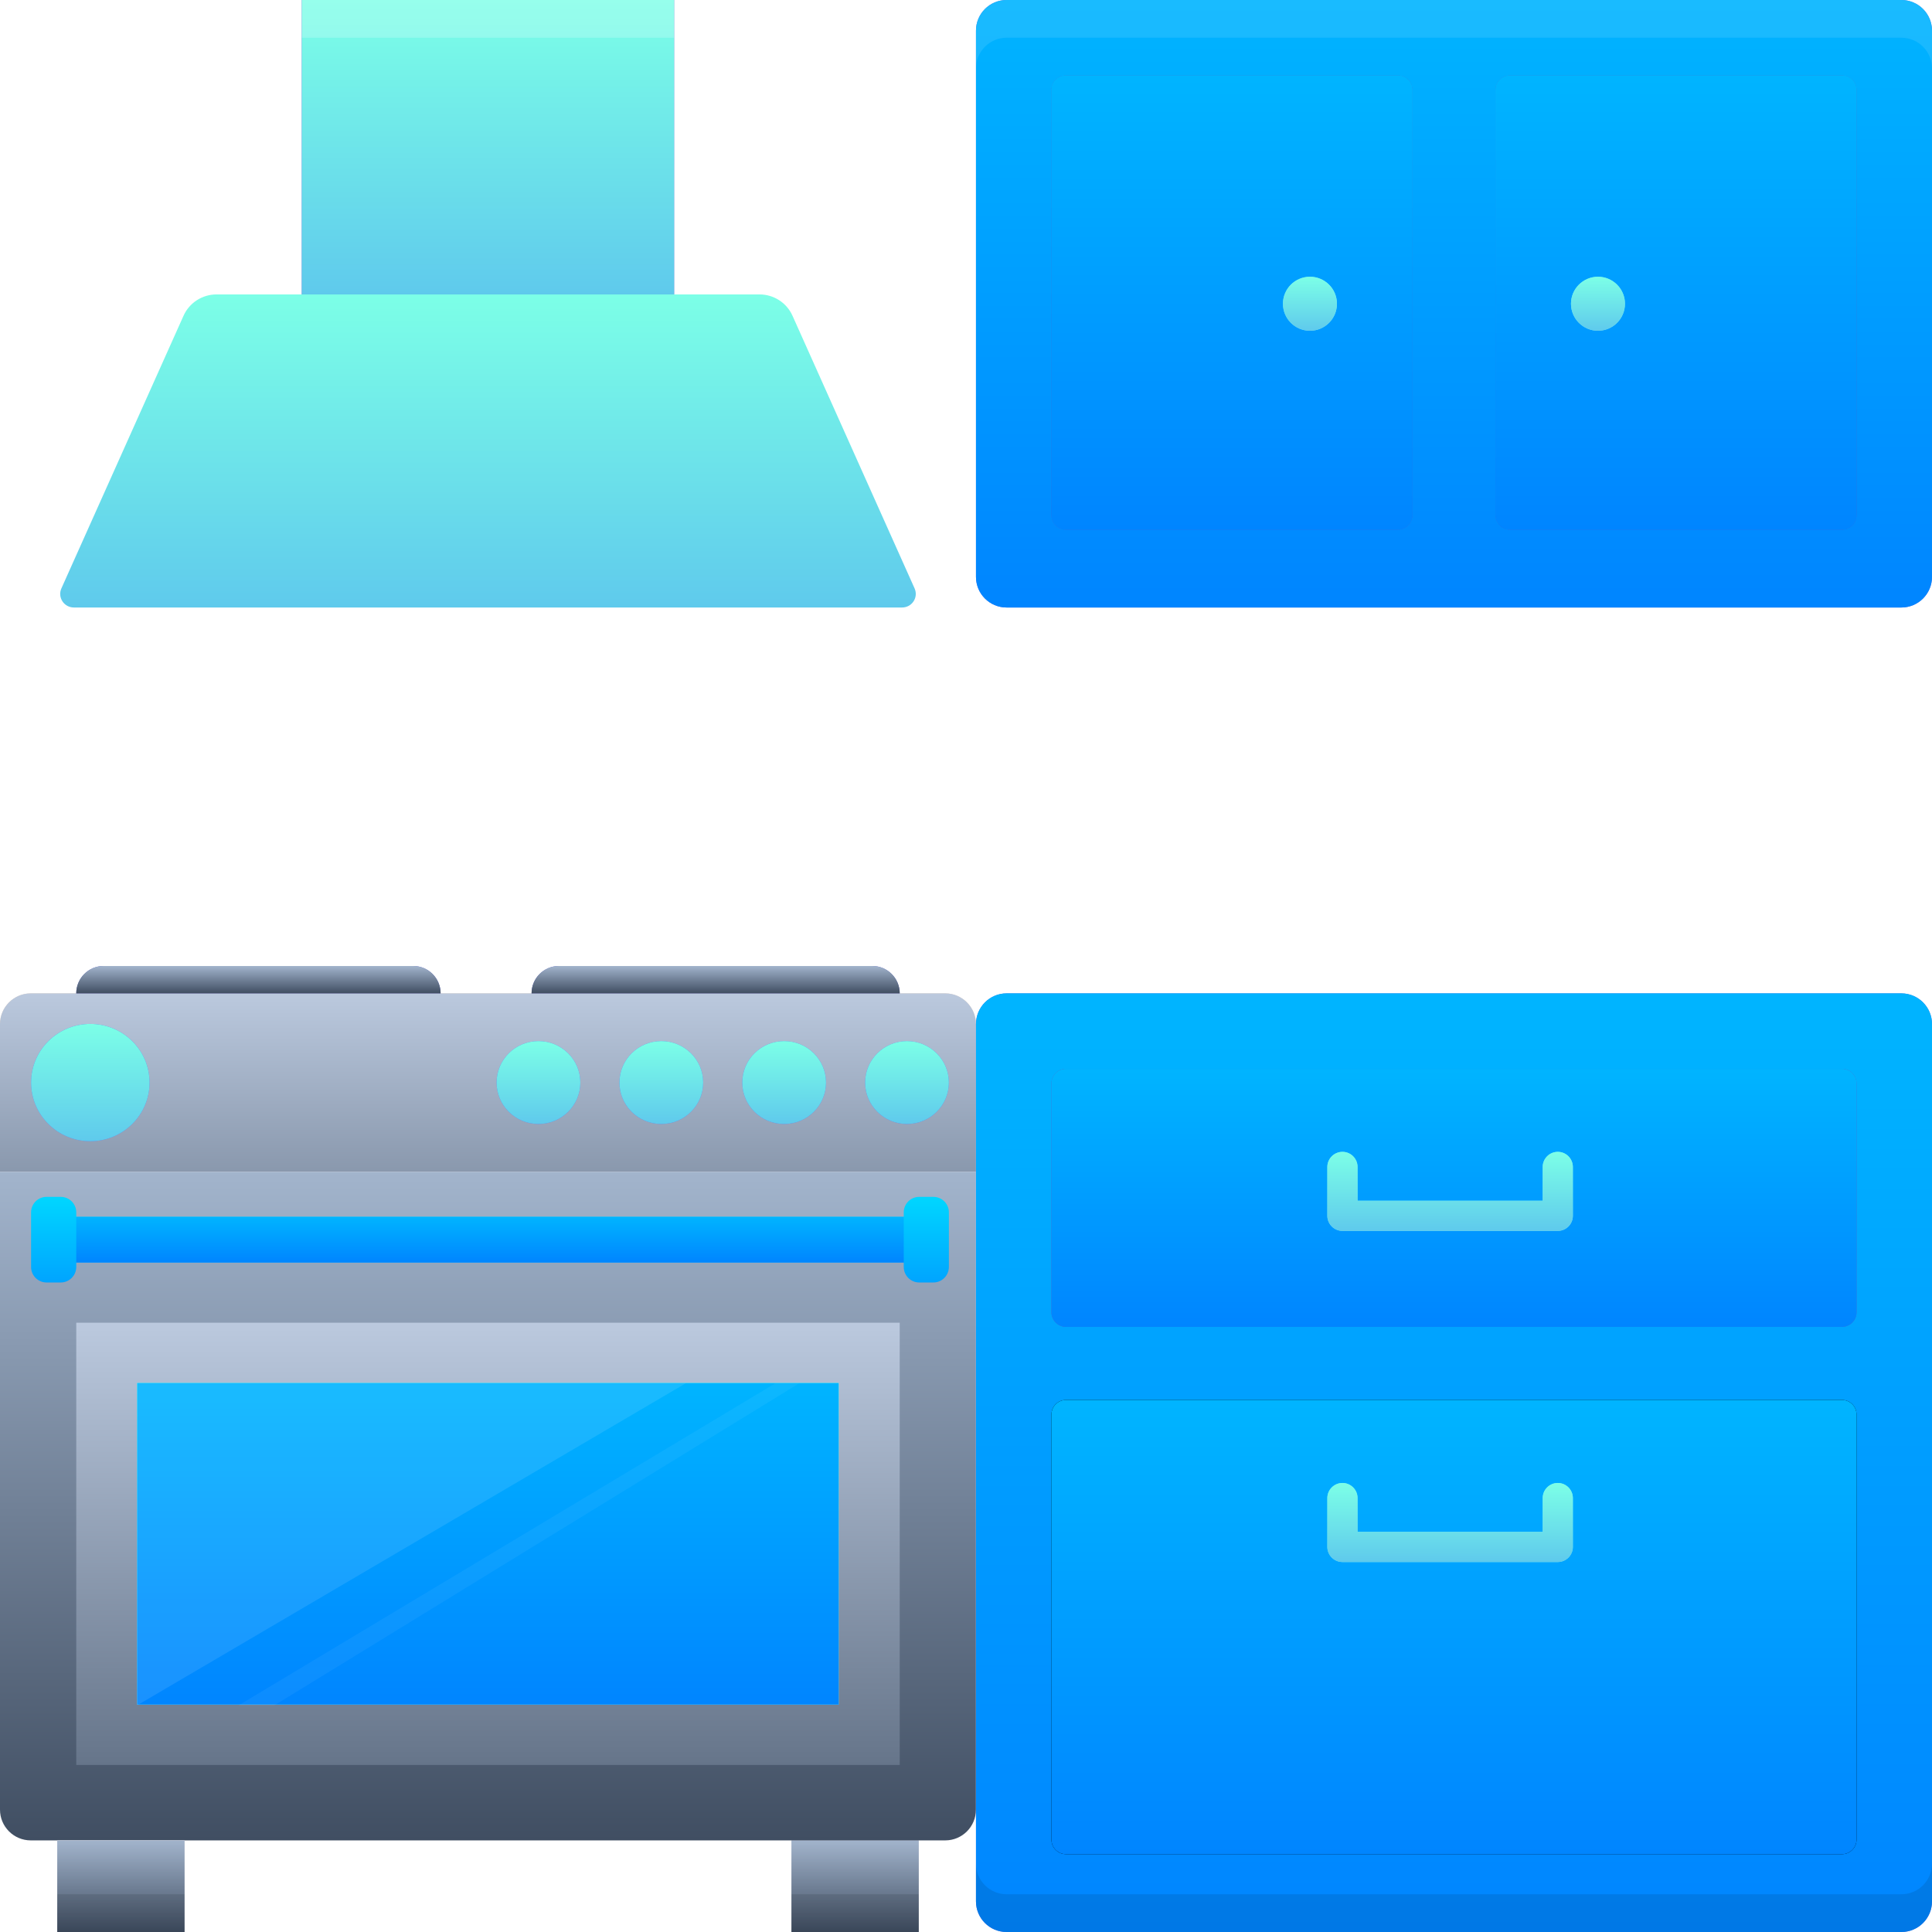 <svg width="36" height="36" viewBox="0 0 36 36" fill="none" xmlns="http://www.w3.org/2000/svg">
<g clip-path="url(#clip0)">
<path d="M14.749 34.293H17.118V36H14.749V34.293Z" fill="#EDD4C2"/>
<path d="M14.749 34.293H17.118V36H14.749V34.293Z" fill="url(#paint0_linear)"/>
<path d="M14.749 34.293H17.118V36H14.749V34.293Z" fill="url(#paint1_linear)"/>
<path d="M5.624 0H12.561V5.486H5.624V0Z" fill="#5861C7"/>
<path d="M5.624 0H12.561V5.486H5.624V0Z" fill="url(#paint2_linear)"/>
<path d="M5.624 0H12.561V0.703H5.624V0Z" fill="white" fill-opacity="0.2"/>
<path d="M14.151 5.486H4.035C3.769 5.486 3.528 5.642 3.42 5.883L1.144 10.964C1.069 11.132 1.193 11.32 1.378 11.32H16.808C16.994 11.32 17.117 11.132 17.042 10.964L14.767 5.883C14.659 5.642 14.418 5.486 14.151 5.486Z" fill="url(#paint3_linear)"/>
<path d="M18.185 21.834H0V19.083C0 18.767 0.257 18.51 0.573 18.51H17.613C17.929 18.51 18.185 18.767 18.185 19.083V21.834Z" fill="#EDD4C2"/>
<path d="M18.185 21.834H0V19.083C0 18.767 0.257 18.51 0.573 18.51H17.613C17.929 18.51 18.185 18.767 18.185 19.083V21.834Z" fill="url(#paint4_linear)"/>
<path d="M18.185 21.834H0V33.72C0 34.037 0.257 34.293 0.573 34.293H17.613C17.929 34.293 18.185 34.037 18.185 33.72V21.834Z" fill="url(#paint5_linear)"/>
<g filter="url(#filter0_d)">
<path d="M16.765 24.647V32.887H1.421V24.647H16.765Z" fill="url(#paint6_linear)"/>
</g>
<g filter="url(#filter1_d)">
<path d="M15.627 25.771V31.762H2.557V25.771H15.627Z" fill="#69EBFC"/>
<path d="M15.627 25.771V31.762H2.557V25.771H15.627Z" fill="url(#paint7_linear)"/>
<path d="M15.627 25.771V31.762H2.557V25.771H15.627Z" fill="url(#paint8_linear)"/>
</g>
<path d="M1.068 34.293H3.437V36H1.068V34.293Z" fill="#EDD4C2"/>
<path d="M1.068 34.293H3.437V36H1.068V34.293Z" fill="url(#paint9_linear)"/>
<path d="M1.068 34.293H3.437V36H1.068V34.293Z" fill="url(#paint10_linear)"/>
<path d="M1.068 35.297H3.437V36H1.068V35.297Z" fill="black" fill-opacity="0.1"/>
<path d="M14.749 35.297H17.118V36H14.749V35.297Z" fill="black" fill-opacity="0.1"/>
<path d="M0.925 22.672H17.26V23.527H0.925V22.672Z" fill="#5FD4E3"/>
<path d="M0.925 22.672H17.26V23.527H0.925V22.672Z" fill="url(#paint11_linear)"/>
<path d="M1.132 23.897H0.867C0.708 23.897 0.579 23.767 0.579 23.608V22.591C0.579 22.431 0.708 22.302 0.867 22.302H1.132C1.292 22.302 1.421 22.431 1.421 22.591V23.608C1.421 23.767 1.292 23.897 1.132 23.897Z" fill="url(#paint12_linear)"/>
<path d="M17.393 23.897H17.128C16.969 23.897 16.84 23.767 16.84 23.608V22.591C16.84 22.431 16.969 22.302 17.128 22.302H17.393C17.552 22.302 17.681 22.431 17.681 22.591V23.608C17.681 23.767 17.552 23.897 17.393 23.897Z" fill="url(#paint13_linear)"/>
<path d="M2.787 20.172C2.787 19.569 2.292 19.079 1.683 19.079C1.073 19.079 0.579 19.569 0.579 20.172C0.579 20.775 1.073 21.265 1.683 21.265C2.292 21.265 2.787 20.775 2.787 20.172Z" fill="#6770E6"/>
<path d="M2.787 20.172C2.787 19.569 2.292 19.079 1.683 19.079C1.073 19.079 0.579 19.569 0.579 20.172C0.579 20.775 1.073 21.265 1.683 21.265C2.292 21.265 2.787 20.775 2.787 20.172Z" fill="url(#paint14_linear)"/>
<path d="M10.814 20.172C10.814 19.745 10.464 19.399 10.034 19.399C9.602 19.399 9.253 19.745 9.253 20.172C9.253 20.598 9.602 20.944 10.034 20.944C10.464 20.944 10.814 20.598 10.814 20.172Z" fill="#6770E6"/>
<path d="M10.814 20.172C10.814 19.745 10.464 19.399 10.034 19.399C9.602 19.399 9.253 19.745 9.253 20.172C9.253 20.598 9.602 20.944 10.034 20.944C10.464 20.944 10.814 20.598 10.814 20.172Z" fill="url(#paint15_linear)"/>
<path d="M13.103 20.172C13.103 19.745 12.754 19.399 12.323 19.399C11.891 19.399 11.542 19.745 11.542 20.172C11.542 20.598 11.891 20.944 12.323 20.944C12.754 20.944 13.103 20.598 13.103 20.172Z" fill="#6770E6"/>
<path d="M13.103 20.172C13.103 19.745 12.754 19.399 12.323 19.399C11.891 19.399 11.542 19.745 11.542 20.172C11.542 20.598 11.891 20.944 12.323 20.944C12.754 20.944 13.103 20.598 13.103 20.172Z" fill="url(#paint16_linear)"/>
<path d="M15.392 20.172C15.392 19.745 15.043 19.399 14.612 19.399C14.18 19.399 13.831 19.745 13.831 20.172C13.831 20.598 14.18 20.944 14.612 20.944C15.043 20.944 15.392 20.598 15.392 20.172Z" fill="#6770E6"/>
<path d="M15.392 20.172C15.392 19.745 15.043 19.399 14.612 19.399C14.18 19.399 13.831 19.745 13.831 20.172C13.831 20.598 14.18 20.944 14.612 20.944C15.043 20.944 15.392 20.598 15.392 20.172Z" fill="url(#paint17_linear)"/>
<path d="M17.681 20.172C17.681 19.745 17.332 19.399 16.9 19.399C16.47 19.399 16.12 19.745 16.12 20.172C16.12 20.598 16.47 20.944 16.9 20.944C17.332 20.944 17.681 20.598 17.681 20.172Z" fill="#6770E6"/>
<path d="M17.681 20.172C17.681 19.745 17.332 19.399 16.9 19.399C16.47 19.399 16.12 19.745 16.12 20.172C16.12 20.598 16.47 20.944 16.9 20.944C17.332 20.944 17.681 20.598 17.681 20.172Z" fill="url(#paint18_linear)"/>
<path d="M7.7 18H1.931C1.649 18 1.421 18.228 1.421 18.51H8.21C8.21 18.228 7.982 18 7.7 18Z" fill="#5861C7"/>
<path d="M7.7 18H1.931C1.649 18 1.421 18.228 1.421 18.51H8.21C8.21 18.228 7.982 18 7.7 18Z" fill="url(#paint19_linear)"/>
<path d="M16.255 18H10.415C10.133 18 9.905 18.228 9.905 18.51H16.765C16.765 18.228 16.536 18 16.255 18Z" fill="#5861C7"/>
<path d="M16.255 18H10.415C10.133 18 9.905 18.228 9.905 18.51H16.765C16.765 18.228 16.536 18 16.255 18Z" fill="url(#paint20_linear)"/>
<path d="M35.429 36H18.757C18.441 36 18.186 35.744 18.186 35.429V19.082C18.186 18.766 18.441 18.51 18.757 18.51H35.429C35.744 18.51 36 18.766 36 19.082V35.429C36 35.744 35.745 36 35.429 36Z" fill="#6770E6"/>
<path d="M35.429 36H18.757C18.441 36 18.186 35.744 18.186 35.429V19.082C18.186 18.766 18.441 18.51 18.757 18.51H35.429C35.744 18.51 36 18.766 36 19.082V35.429C36 35.744 35.745 36 35.429 36Z" fill="url(#paint21_linear)"/>
<path d="M35.429 35.297H18.757C18.441 35.297 18.186 35.041 18.186 34.726V35.429C18.186 35.744 18.441 36 18.757 36H35.429C35.744 36 36 35.744 36 35.429V34.726C36 35.041 35.745 35.297 35.429 35.297Z" fill="black" fill-opacity="0.1"/>
<g filter="url(#filter2_d)">
<path d="M19.592 24.453V20.187C19.592 20.038 19.713 19.916 19.863 19.916H34.323C34.472 19.916 34.594 20.038 34.594 20.187V24.453C34.594 24.602 34.472 24.724 34.323 24.724H19.863C19.713 24.724 19.592 24.602 19.592 24.453Z" fill="#5861C7"/>
<path d="M19.592 24.453V20.187C19.592 20.038 19.713 19.916 19.863 19.916H34.323C34.472 19.916 34.594 20.038 34.594 20.187V24.453C34.594 24.602 34.472 24.724 34.323 24.724H19.863C19.713 24.724 19.592 24.602 19.592 24.453Z" fill="url(#paint22_linear)"/>
</g>
<g filter="url(#filter3_d)">
<path d="M19.592 34.279V26.357C19.592 26.207 19.713 26.086 19.863 26.086H34.323C34.472 26.086 34.594 26.207 34.594 26.357V34.279C34.594 34.428 34.472 34.55 34.323 34.55H19.863C19.713 34.55 19.592 34.428 19.592 34.279Z" fill="black"/>
<path d="M19.592 34.279V26.357C19.592 26.207 19.713 26.086 19.863 26.086H34.323C34.472 26.086 34.594 26.207 34.594 26.357V34.279C34.594 34.428 34.472 34.55 34.323 34.55H19.863C19.713 34.55 19.592 34.428 19.592 34.279Z" fill="url(#paint23_linear)"/>
</g>
<path d="M29.027 22.936H25.015C24.86 22.936 24.733 22.81 24.733 22.655V21.745C24.733 21.589 24.86 21.463 25.015 21.463C25.17 21.463 25.296 21.589 25.296 21.745V22.374H28.746V21.745C28.746 21.589 28.872 21.463 29.027 21.463C29.182 21.463 29.308 21.589 29.308 21.745V22.655C29.308 22.81 29.182 22.936 29.027 22.936Z" fill="#69EBFC"/>
<path d="M29.027 22.936H25.015C24.86 22.936 24.733 22.81 24.733 22.655V21.745C24.733 21.589 24.86 21.463 25.015 21.463C25.17 21.463 25.296 21.589 25.296 21.745V22.374H28.746V21.745C28.746 21.589 28.872 21.463 29.027 21.463C29.182 21.463 29.308 21.589 29.308 21.745V22.655C29.308 22.81 29.182 22.936 29.027 22.936Z" fill="url(#paint24_linear)"/>
<path d="M29.027 29.106H25.015C24.86 29.106 24.733 28.98 24.733 28.825V27.914C24.733 27.759 24.86 27.633 25.015 27.633C25.17 27.633 25.296 27.759 25.296 27.914V28.544H28.746V27.914C28.746 27.759 28.872 27.633 29.027 27.633C29.182 27.633 29.308 27.759 29.308 27.914V28.825C29.308 28.98 29.182 29.106 29.027 29.106Z" fill="#69EBFC"/>
<path d="M29.027 29.106H25.015C24.86 29.106 24.733 28.98 24.733 28.825V27.914C24.733 27.759 24.86 27.633 25.015 27.633C25.17 27.633 25.296 27.759 25.296 27.914V28.544H28.746V27.914C28.746 27.759 28.872 27.633 29.027 27.633C29.182 27.633 29.308 27.759 29.308 27.914V28.825C29.308 28.98 29.182 29.106 29.027 29.106Z" fill="url(#paint25_linear)"/>
<path d="M35.429 11.32H18.757C18.441 11.32 18.186 11.065 18.186 10.749V0.571C18.186 0.256 18.441 0 18.757 0H35.429C35.744 0 36 0.256 36 0.571V10.749C36 11.065 35.744 11.32 35.429 11.32Z" fill="#6770E6"/>
<path d="M35.429 11.32H18.757C18.441 11.32 18.186 11.065 18.186 10.749V0.571C18.186 0.256 18.441 0 18.757 0H35.429C35.744 0 36 0.256 36 0.571V10.749C36 11.065 35.744 11.32 35.429 11.32Z" fill="url(#paint26_linear)"/>
<path d="M35.429 0H18.757C18.441 0 18.186 0.256 18.186 0.571V1.274C18.186 0.959 18.441 0.703 18.757 0.703H35.429C35.744 0.703 36 0.959 36 1.274V0.571C36 0.256 35.744 0 35.429 0Z" fill="white" fill-opacity="0.1"/>
<g filter="url(#filter4_d)">
<path d="M19.592 9.599V1.677C19.592 1.528 19.713 1.406 19.863 1.406H26.047C26.197 1.406 26.318 1.528 26.318 1.677V9.599C26.318 9.748 26.197 9.87 26.047 9.87H19.863C19.713 9.87 19.592 9.748 19.592 9.599Z" fill="#5861C7"/>
<path d="M19.592 9.599V1.677C19.592 1.528 19.713 1.406 19.863 1.406H26.047C26.197 1.406 26.318 1.528 26.318 1.677V9.599C26.318 9.748 26.197 9.87 26.047 9.87H19.863C19.713 9.87 19.592 9.748 19.592 9.599Z" fill="url(#paint27_linear)"/>
<path d="M19.592 9.599V1.677C19.592 1.528 19.713 1.406 19.863 1.406H26.047C26.197 1.406 26.318 1.528 26.318 1.677V9.599C26.318 9.748 26.197 9.87 26.047 9.87H19.863C19.713 9.87 19.592 9.748 19.592 9.599Z" fill="url(#paint28_linear)"/>
</g>
<g filter="url(#filter5_d)">
<path d="M27.867 9.599V1.677C27.867 1.528 27.988 1.406 28.138 1.406H34.322C34.472 1.406 34.594 1.528 34.594 1.677V9.599C34.594 9.748 34.472 9.87 34.322 9.87H28.138C27.988 9.87 27.867 9.748 27.867 9.599Z" fill="#5861C7"/>
<path d="M27.867 9.599V1.677C27.867 1.528 27.988 1.406 28.138 1.406H34.322C34.472 1.406 34.594 1.528 34.594 1.677V9.599C34.594 9.748 34.472 9.87 34.322 9.87H28.138C27.988 9.87 27.867 9.748 27.867 9.599Z" fill="url(#paint29_linear)"/>
<path d="M27.867 9.599V1.677C27.867 1.528 27.988 1.406 28.138 1.406H34.322C34.472 1.406 34.594 1.528 34.594 1.677V9.599C34.594 9.748 34.472 9.87 34.322 9.87H28.138C27.988 9.87 27.867 9.748 27.867 9.599Z" fill="url(#paint30_linear)"/>
</g>
<path d="M24.912 5.66C24.912 5.938 24.687 6.163 24.409 6.163C24.131 6.163 23.906 5.938 23.906 5.66C23.906 5.382 24.131 5.157 24.409 5.157C24.687 5.157 24.912 5.382 24.912 5.66Z" fill="#69EBFC"/>
<path d="M24.912 5.66C24.912 5.938 24.687 6.163 24.409 6.163C24.131 6.163 23.906 5.938 23.906 5.66C23.906 5.382 24.131 5.157 24.409 5.157C24.687 5.157 24.912 5.382 24.912 5.66Z" fill="url(#paint31_linear)"/>
<path d="M30.279 5.66C30.279 5.938 30.054 6.163 29.776 6.163C29.498 6.163 29.273 5.938 29.273 5.66C29.273 5.382 29.498 5.157 29.776 5.157C30.054 5.157 30.279 5.382 30.279 5.66Z" fill="#69EBFC"/>
<path d="M30.279 5.66C30.279 5.938 30.054 6.163 29.776 6.163C29.498 6.163 29.273 5.938 29.273 5.66C29.273 5.382 29.498 5.157 29.776 5.157C30.054 5.157 30.279 5.382 30.279 5.66Z" fill="url(#paint32_linear)"/>
<path d="M12.783 25.773H2.561V31.773L12.783 25.773Z" fill="white" fill-opacity="0.1"/>
<path d="M14.444 25.778L4.444 31.778H5.111L14.889 25.778H14.444Z" fill="white" fill-opacity="0.05"/>
</g>
<defs>
<filter id="filter0_d" x="-2.579" y="20.647" width="23.344" height="16.241" filterUnits="userSpaceOnUse" color-interpolation-filters="sRGB">
<feFlood flood-opacity="0" result="BackgroundImageFix"/>
<feColorMatrix in="SourceAlpha" type="matrix" values="0 0 0 0 0 0 0 0 0 0 0 0 0 0 0 0 0 0 127 0"/>
<feOffset/>
<feGaussianBlur stdDeviation="2"/>
<feColorMatrix type="matrix" values="0 0 0 0 0 0 0 0 0 0 0 0 0 0 0 0 0 0 0.1 0"/>
<feBlend mode="normal" in2="BackgroundImageFix" result="effect1_dropShadow"/>
<feBlend mode="normal" in="SourceGraphic" in2="effect1_dropShadow" result="shape"/>
</filter>
<filter id="filter1_d" x="-1.443" y="21.771" width="21.071" height="13.991" filterUnits="userSpaceOnUse" color-interpolation-filters="sRGB">
<feFlood flood-opacity="0" result="BackgroundImageFix"/>
<feColorMatrix in="SourceAlpha" type="matrix" values="0 0 0 0 0 0 0 0 0 0 0 0 0 0 0 0 0 0 127 0"/>
<feOffset/>
<feGaussianBlur stdDeviation="2"/>
<feColorMatrix type="matrix" values="0 0 0 0 0 0 0 0 0 0 0 0 0 0 0 0 0 0 0.1 0"/>
<feBlend mode="normal" in2="BackgroundImageFix" result="effect1_dropShadow"/>
<feBlend mode="normal" in="SourceGraphic" in2="effect1_dropShadow" result="shape"/>
</filter>
<filter id="filter2_d" x="15.592" y="15.916" width="23.002" height="12.807" filterUnits="userSpaceOnUse" color-interpolation-filters="sRGB">
<feFlood flood-opacity="0" result="BackgroundImageFix"/>
<feColorMatrix in="SourceAlpha" type="matrix" values="0 0 0 0 0 0 0 0 0 0 0 0 0 0 0 0 0 0 127 0"/>
<feOffset/>
<feGaussianBlur stdDeviation="2"/>
<feColorMatrix type="matrix" values="0 0 0 0 0 0 0 0 0 0 0 0 0 0 0 0 0 0 0.1 0"/>
<feBlend mode="normal" in2="BackgroundImageFix" result="effect1_dropShadow"/>
<feBlend mode="normal" in="SourceGraphic" in2="effect1_dropShadow" result="shape"/>
</filter>
<filter id="filter3_d" x="15.592" y="22.086" width="23.002" height="16.464" filterUnits="userSpaceOnUse" color-interpolation-filters="sRGB">
<feFlood flood-opacity="0" result="BackgroundImageFix"/>
<feColorMatrix in="SourceAlpha" type="matrix" values="0 0 0 0 0 0 0 0 0 0 0 0 0 0 0 0 0 0 127 0"/>
<feOffset/>
<feGaussianBlur stdDeviation="2"/>
<feColorMatrix type="matrix" values="0 0 0 0 0 0 0 0 0 0 0 0 0 0 0 0 0 0 0.1 0"/>
<feBlend mode="normal" in2="BackgroundImageFix" result="effect1_dropShadow"/>
<feBlend mode="normal" in="SourceGraphic" in2="effect1_dropShadow" result="shape"/>
</filter>
<filter id="filter4_d" x="15.592" y="-2.594" width="14.726" height="16.464" filterUnits="userSpaceOnUse" color-interpolation-filters="sRGB">
<feFlood flood-opacity="0" result="BackgroundImageFix"/>
<feColorMatrix in="SourceAlpha" type="matrix" values="0 0 0 0 0 0 0 0 0 0 0 0 0 0 0 0 0 0 127 0"/>
<feOffset/>
<feGaussianBlur stdDeviation="2"/>
<feColorMatrix type="matrix" values="0 0 0 0 0 0 0 0 0 0 0 0 0 0 0 0 0 0 0.1 0"/>
<feBlend mode="normal" in2="BackgroundImageFix" result="effect1_dropShadow"/>
<feBlend mode="normal" in="SourceGraphic" in2="effect1_dropShadow" result="shape"/>
</filter>
<filter id="filter5_d" x="23.867" y="-2.594" width="14.726" height="16.464" filterUnits="userSpaceOnUse" color-interpolation-filters="sRGB">
<feFlood flood-opacity="0" result="BackgroundImageFix"/>
<feColorMatrix in="SourceAlpha" type="matrix" values="0 0 0 0 0 0 0 0 0 0 0 0 0 0 0 0 0 0 127 0"/>
<feOffset/>
<feGaussianBlur stdDeviation="2"/>
<feColorMatrix type="matrix" values="0 0 0 0 0 0 0 0 0 0 0 0 0 0 0 0 0 0 0.1 0"/>
<feBlend mode="normal" in2="BackgroundImageFix" result="effect1_dropShadow"/>
<feBlend mode="normal" in="SourceGraphic" in2="effect1_dropShadow" result="shape"/>
</filter>
<linearGradient id="paint0_linear" x1="15.933" y1="34.293" x2="15.933" y2="36" gradientUnits="userSpaceOnUse">
<stop stop-color="#BBC9DE"/>
<stop offset="1" stop-color="#66758A"/>
</linearGradient>
<linearGradient id="paint1_linear" x1="15.933" y1="34.293" x2="15.933" y2="36" gradientUnits="userSpaceOnUse">
<stop stop-color="#A2B4CC"/>
<stop offset="1" stop-color="#404E62"/>
</linearGradient>
<linearGradient id="paint2_linear" x1="9.092" y1="0" x2="9.092" y2="5.486" gradientUnits="userSpaceOnUse">
<stop stop-color="#7CFFE7"/>
<stop offset="1" stop-color="#5FCAEC"/>
</linearGradient>
<linearGradient id="paint3_linear" x1="9.093" y1="5.486" x2="9.093" y2="11.32" gradientUnits="userSpaceOnUse">
<stop stop-color="#7CFFE7"/>
<stop offset="1" stop-color="#5FCAEC"/>
</linearGradient>
<linearGradient id="paint4_linear" x1="9.093" y1="18.51" x2="9.093" y2="24.222" gradientUnits="userSpaceOnUse">
<stop stop-color="#BBC9DE"/>
<stop offset="1" stop-color="#66758A"/>
</linearGradient>
<linearGradient id="paint5_linear" x1="9.093" y1="21.834" x2="9.093" y2="34.293" gradientUnits="userSpaceOnUse">
<stop stop-color="#A2B4CC"/>
<stop offset="1" stop-color="#404E62"/>
</linearGradient>
<linearGradient id="paint6_linear" x1="9.093" y1="24.647" x2="9.093" y2="32.887" gradientUnits="userSpaceOnUse">
<stop stop-color="#BBC9DE"/>
<stop offset="1" stop-color="#66758A"/>
</linearGradient>
<linearGradient id="paint7_linear" x1="9.092" y1="25.771" x2="9.092" y2="31.762" gradientUnits="userSpaceOnUse">
<stop stop-color="#7CFFE7"/>
<stop offset="1" stop-color="#5FCAEC"/>
</linearGradient>
<linearGradient id="paint8_linear" x1="-0.416" y1="20.245" x2="-0.416" y2="31.762" gradientUnits="userSpaceOnUse">
<stop stop-color="#00E0FF"/>
<stop offset="1" stop-color="#0085FF"/>
</linearGradient>
<linearGradient id="paint9_linear" x1="2.253" y1="34.293" x2="2.253" y2="36" gradientUnits="userSpaceOnUse">
<stop stop-color="#BBC9DE"/>
<stop offset="1" stop-color="#66758A"/>
</linearGradient>
<linearGradient id="paint10_linear" x1="2.253" y1="34.293" x2="2.253" y2="36" gradientUnits="userSpaceOnUse">
<stop stop-color="#A2B4CC"/>
<stop offset="1" stop-color="#404E62"/>
</linearGradient>
<linearGradient id="paint11_linear" x1="-2.79" y1="21.882" x2="-2.79" y2="23.527" gradientUnits="userSpaceOnUse">
<stop stop-color="#00E0FF"/>
<stop offset="1" stop-color="#0085FF"/>
</linearGradient>
<linearGradient id="paint12_linear" x1="0.388" y1="22" x2="0.388" y2="24.889" gradientUnits="userSpaceOnUse">
<stop stop-color="#00E0FF"/>
<stop offset="1" stop-color="#0085FF"/>
</linearGradient>
<linearGradient id="paint13_linear" x1="16.648" y1="22" x2="16.648" y2="24.889" gradientUnits="userSpaceOnUse">
<stop stop-color="#00E0FF"/>
<stop offset="1" stop-color="#0085FF"/>
</linearGradient>
<linearGradient id="paint14_linear" x1="1.683" y1="19.079" x2="1.683" y2="21.265" gradientUnits="userSpaceOnUse">
<stop stop-color="#7CFFE7"/>
<stop offset="1" stop-color="#5FCAEC"/>
</linearGradient>
<linearGradient id="paint15_linear" x1="10.033" y1="19.399" x2="10.033" y2="20.944" gradientUnits="userSpaceOnUse">
<stop stop-color="#7CFFE7"/>
<stop offset="1" stop-color="#5FCAEC"/>
</linearGradient>
<linearGradient id="paint16_linear" x1="12.322" y1="19.399" x2="12.322" y2="20.944" gradientUnits="userSpaceOnUse">
<stop stop-color="#7CFFE7"/>
<stop offset="1" stop-color="#5FCAEC"/>
</linearGradient>
<linearGradient id="paint17_linear" x1="14.611" y1="19.399" x2="14.611" y2="20.944" gradientUnits="userSpaceOnUse">
<stop stop-color="#7CFFE7"/>
<stop offset="1" stop-color="#5FCAEC"/>
</linearGradient>
<linearGradient id="paint18_linear" x1="16.901" y1="19.399" x2="16.901" y2="20.944" gradientUnits="userSpaceOnUse">
<stop stop-color="#7CFFE7"/>
<stop offset="1" stop-color="#5FCAEC"/>
</linearGradient>
<linearGradient id="paint19_linear" x1="4.816" y1="18" x2="4.816" y2="18.51" gradientUnits="userSpaceOnUse">
<stop stop-color="#A2B4CC"/>
<stop offset="1" stop-color="#404E62"/>
</linearGradient>
<linearGradient id="paint20_linear" x1="13.335" y1="18" x2="13.335" y2="18.51" gradientUnits="userSpaceOnUse">
<stop stop-color="#A2B4CC"/>
<stop offset="1" stop-color="#404E62"/>
</linearGradient>
<linearGradient id="paint21_linear" x1="14.135" y1="2.376" x2="14.135" y2="36" gradientUnits="userSpaceOnUse">
<stop stop-color="#00E0FF"/>
<stop offset="1" stop-color="#0085FF"/>
</linearGradient>
<linearGradient id="paint22_linear" x1="16.18" y1="15.482" x2="16.18" y2="24.724" gradientUnits="userSpaceOnUse">
<stop stop-color="#00E0FF"/>
<stop offset="1" stop-color="#0085FF"/>
</linearGradient>
<linearGradient id="paint23_linear" x1="16.18" y1="18.278" x2="16.18" y2="34.55" gradientUnits="userSpaceOnUse">
<stop stop-color="#00E0FF"/>
<stop offset="1" stop-color="#0085FF"/>
</linearGradient>
<linearGradient id="paint24_linear" x1="27.021" y1="21.463" x2="27.021" y2="22.936" gradientUnits="userSpaceOnUse">
<stop stop-color="#7CFFE7"/>
<stop offset="1" stop-color="#5FCAEC"/>
</linearGradient>
<linearGradient id="paint25_linear" x1="27.021" y1="27.633" x2="27.021" y2="29.106" gradientUnits="userSpaceOnUse">
<stop stop-color="#7CFFE7"/>
<stop offset="1" stop-color="#5FCAEC"/>
</linearGradient>
<linearGradient id="paint26_linear" x1="14.135" y1="-10.443" x2="14.135" y2="11.32" gradientUnits="userSpaceOnUse">
<stop stop-color="#00E0FF"/>
<stop offset="1" stop-color="#0085FF"/>
</linearGradient>
<linearGradient id="paint27_linear" x1="18.062" y1="-6.402" x2="18.062" y2="9.87" gradientUnits="userSpaceOnUse">
<stop stop-color="#00E0FF"/>
<stop offset="1" stop-color="#0085FF"/>
</linearGradient>
<linearGradient id="paint28_linear" x1="18.062" y1="-6.402" x2="18.062" y2="9.87" gradientUnits="userSpaceOnUse">
<stop stop-color="#00E0FF"/>
<stop offset="1" stop-color="#0085FF"/>
</linearGradient>
<linearGradient id="paint29_linear" x1="26.338" y1="-6.402" x2="26.338" y2="9.87" gradientUnits="userSpaceOnUse">
<stop stop-color="#00E0FF"/>
<stop offset="1" stop-color="#0085FF"/>
</linearGradient>
<linearGradient id="paint30_linear" x1="26.338" y1="-6.402" x2="26.338" y2="9.87" gradientUnits="userSpaceOnUse">
<stop stop-color="#00E0FF"/>
<stop offset="1" stop-color="#0085FF"/>
</linearGradient>
<linearGradient id="paint31_linear" x1="24.409" y1="5.157" x2="24.409" y2="6.163" gradientUnits="userSpaceOnUse">
<stop stop-color="#7CFFE7"/>
<stop offset="1" stop-color="#5FCAEC"/>
</linearGradient>
<linearGradient id="paint32_linear" x1="29.776" y1="5.157" x2="29.776" y2="6.163" gradientUnits="userSpaceOnUse">
<stop stop-color="#7CFFE7"/>
<stop offset="1" stop-color="#5FCAEC"/>
</linearGradient>
<clipPath id="clip0">
<rect width="36" height="36" fill="white"/>
</clipPath>
</defs>
</svg>
